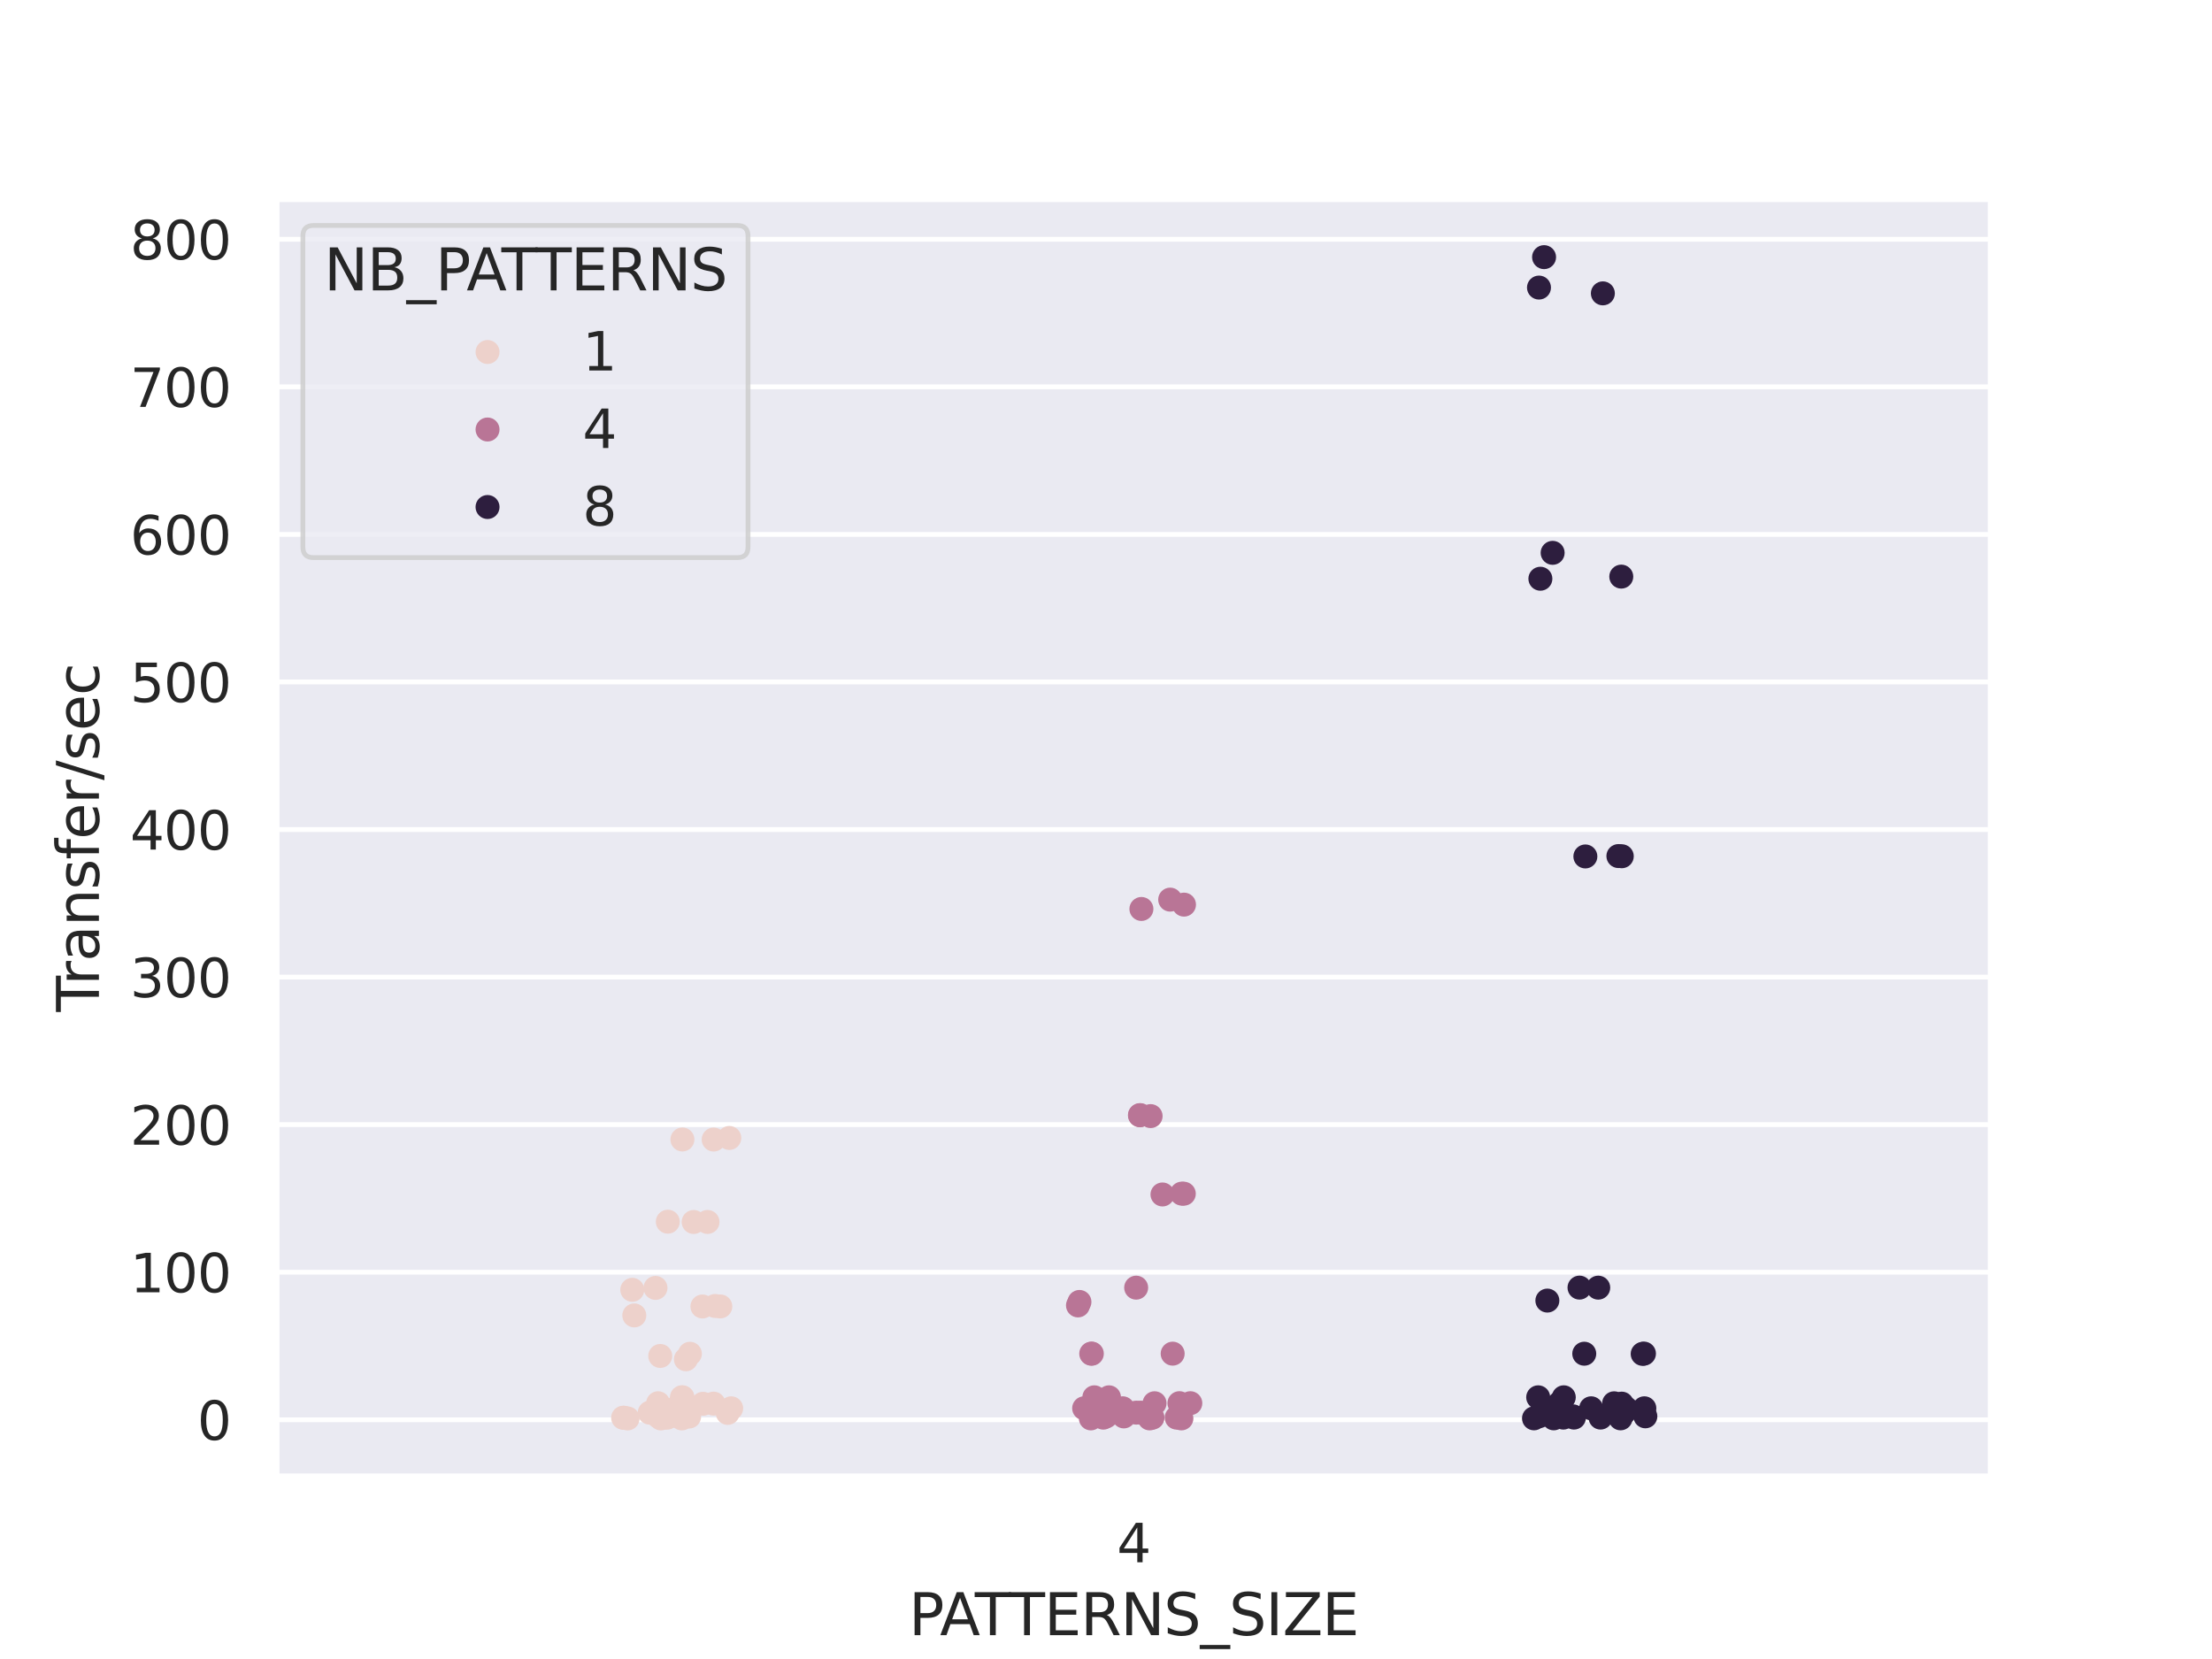<?xml version="1.0" encoding="utf-8" standalone="no"?>
<!DOCTYPE svg PUBLIC "-//W3C//DTD SVG 1.1//EN"
  "http://www.w3.org/Graphics/SVG/1.1/DTD/svg11.dtd">
<svg xmlns:xlink="http://www.w3.org/1999/xlink" width="460.8pt" height="345.6pt" viewBox="0 0 460.8 345.6" xmlns="http://www.w3.org/2000/svg" version="1.1">
 <defs>
  <style type="text/css">*{stroke-linejoin: round; stroke-linecap: butt}</style>
 </defs>
 <g id="figure_1">
  <g id="patch_1">
   <path d="M 0 345.6 
L 460.8 345.6 
L 460.8 0 
L 0 0 
z
" style="fill: #ffffff"/>
  </g>
  <g id="axes_1">
   <g id="patch_2">
    <path d="M 57.6 307.584 
L 414.72 307.584 
L 414.72 41.472 
L 57.6 41.472 
z
" style="fill: #eaeaf2"/>
   </g>
   <g id="matplotlib.axis_1">
    <g id="xtick_1">
     <g id="text_1">
      <!-- 4 -->
      <g style="fill: #262626" transform="translate(232.661 325.442) scale(0.11 -0.11)">
       <defs>
        <path id="DejaVuSans-34" d="M 2419 4116 
L 825 1625 
L 2419 1625 
L 2419 4116 
z
M 2253 4666 
L 3047 4666 
L 3047 1625 
L 3713 1625 
L 3713 1100 
L 3047 1100 
L 3047 0 
L 2419 0 
L 2419 1100 
L 313 1100 
L 313 1709 
L 2253 4666 
z
" transform="scale(0.016)"/>
       </defs>
       <use xlink:href="#DejaVuSans-34"/>
      </g>
     </g>
    </g>
    <g id="text_2">
     <!-- PATTERNS_SIZE -->
     <g style="fill: #262626" transform="translate(189.322 340.636) scale(0.12 -0.12)">
      <defs>
       <path id="DejaVuSans-50" d="M 1259 4147 
L 1259 2394 
L 2053 2394 
Q 2494 2394 2734 2622 
Q 2975 2850 2975 3272 
Q 2975 3691 2734 3919 
Q 2494 4147 2053 4147 
L 1259 4147 
z
M 628 4666 
L 2053 4666 
Q 2838 4666 3239 4311 
Q 3641 3956 3641 3272 
Q 3641 2581 3239 2228 
Q 2838 1875 2053 1875 
L 1259 1875 
L 1259 0 
L 628 0 
L 628 4666 
z
" transform="scale(0.016)"/>
       <path id="DejaVuSans-41" d="M 2188 4044 
L 1331 1722 
L 3047 1722 
L 2188 4044 
z
M 1831 4666 
L 2547 4666 
L 4325 0 
L 3669 0 
L 3244 1197 
L 1141 1197 
L 716 0 
L 50 0 
L 1831 4666 
z
" transform="scale(0.016)"/>
       <path id="DejaVuSans-54" d="M -19 4666 
L 3928 4666 
L 3928 4134 
L 2272 4134 
L 2272 0 
L 1638 0 
L 1638 4134 
L -19 4134 
L -19 4666 
z
" transform="scale(0.016)"/>
       <path id="DejaVuSans-45" d="M 628 4666 
L 3578 4666 
L 3578 4134 
L 1259 4134 
L 1259 2753 
L 3481 2753 
L 3481 2222 
L 1259 2222 
L 1259 531 
L 3634 531 
L 3634 0 
L 628 0 
L 628 4666 
z
" transform="scale(0.016)"/>
       <path id="DejaVuSans-52" d="M 2841 2188 
Q 3044 2119 3236 1894 
Q 3428 1669 3622 1275 
L 4263 0 
L 3584 0 
L 2988 1197 
Q 2756 1666 2539 1819 
Q 2322 1972 1947 1972 
L 1259 1972 
L 1259 0 
L 628 0 
L 628 4666 
L 2053 4666 
Q 2853 4666 3247 4331 
Q 3641 3997 3641 3322 
Q 3641 2881 3436 2590 
Q 3231 2300 2841 2188 
z
M 1259 4147 
L 1259 2491 
L 2053 2491 
Q 2509 2491 2742 2702 
Q 2975 2913 2975 3322 
Q 2975 3731 2742 3939 
Q 2509 4147 2053 4147 
L 1259 4147 
z
" transform="scale(0.016)"/>
       <path id="DejaVuSans-4e" d="M 628 4666 
L 1478 4666 
L 3547 763 
L 3547 4666 
L 4159 4666 
L 4159 0 
L 3309 0 
L 1241 3903 
L 1241 0 
L 628 0 
L 628 4666 
z
" transform="scale(0.016)"/>
       <path id="DejaVuSans-53" d="M 3425 4513 
L 3425 3897 
Q 3066 4069 2747 4153 
Q 2428 4238 2131 4238 
Q 1616 4238 1336 4038 
Q 1056 3838 1056 3469 
Q 1056 3159 1242 3001 
Q 1428 2844 1947 2747 
L 2328 2669 
Q 3034 2534 3370 2195 
Q 3706 1856 3706 1288 
Q 3706 609 3251 259 
Q 2797 -91 1919 -91 
Q 1588 -91 1214 -16 
Q 841 59 441 206 
L 441 856 
Q 825 641 1194 531 
Q 1563 422 1919 422 
Q 2459 422 2753 634 
Q 3047 847 3047 1241 
Q 3047 1584 2836 1778 
Q 2625 1972 2144 2069 
L 1759 2144 
Q 1053 2284 737 2584 
Q 422 2884 422 3419 
Q 422 4038 858 4394 
Q 1294 4750 2059 4750 
Q 2388 4750 2728 4690 
Q 3069 4631 3425 4513 
z
" transform="scale(0.016)"/>
       <path id="DejaVuSans-5f" d="M 3263 -1063 
L 3263 -1509 
L -63 -1509 
L -63 -1063 
L 3263 -1063 
z
" transform="scale(0.016)"/>
       <path id="DejaVuSans-49" d="M 628 4666 
L 1259 4666 
L 1259 0 
L 628 0 
L 628 4666 
z
" transform="scale(0.016)"/>
       <path id="DejaVuSans-5a" d="M 359 4666 
L 4025 4666 
L 4025 4184 
L 1075 531 
L 4097 531 
L 4097 0 
L 288 0 
L 288 481 
L 3238 4134 
L 359 4134 
L 359 4666 
z
" transform="scale(0.016)"/>
      </defs>
      <use xlink:href="#DejaVuSans-50"/>
      <use xlink:href="#DejaVuSans-41" x="53.928"/>
      <use xlink:href="#DejaVuSans-54" x="114.586"/>
      <use xlink:href="#DejaVuSans-54" x="173.92"/>
      <use xlink:href="#DejaVuSans-45" x="235.004"/>
      <use xlink:href="#DejaVuSans-52" x="298.188"/>
      <use xlink:href="#DejaVuSans-4e" x="367.67"/>
      <use xlink:href="#DejaVuSans-53" x="442.475"/>
      <use xlink:href="#DejaVuSans-5f" x="505.951"/>
      <use xlink:href="#DejaVuSans-53" x="555.951"/>
      <use xlink:href="#DejaVuSans-49" x="619.428"/>
      <use xlink:href="#DejaVuSans-5a" x="648.92"/>
      <use xlink:href="#DejaVuSans-45" x="717.426"/>
     </g>
    </g>
   </g>
   <g id="matplotlib.axis_2">
    <g id="ytick_1">
     <g id="line2d_1">
      <path d="M 57.6 295.763 
L 414.72 295.763 
" clip-path="url(#p363c9e5e70)" style="fill: none; stroke: #ffffff; stroke-linecap: round"/>
     </g>
     <g id="text_3">
      <!-- 0 -->
      <g style="fill: #262626" transform="translate(41.101 299.942) scale(0.11 -0.11)">
       <defs>
        <path id="DejaVuSans-30" d="M 2034 4250 
Q 1547 4250 1301 3770 
Q 1056 3291 1056 2328 
Q 1056 1369 1301 889 
Q 1547 409 2034 409 
Q 2525 409 2770 889 
Q 3016 1369 3016 2328 
Q 3016 3291 2770 3770 
Q 2525 4250 2034 4250 
z
M 2034 4750 
Q 2819 4750 3233 4129 
Q 3647 3509 3647 2328 
Q 3647 1150 3233 529 
Q 2819 -91 2034 -91 
Q 1250 -91 836 529 
Q 422 1150 422 2328 
Q 422 3509 836 4129 
Q 1250 4750 2034 4750 
z
" transform="scale(0.016)"/>
       </defs>
       <use xlink:href="#DejaVuSans-30"/>
      </g>
     </g>
    </g>
    <g id="ytick_2">
     <g id="line2d_2">
      <path d="M 57.6 265.023 
L 414.72 265.023 
" clip-path="url(#p363c9e5e70)" style="fill: none; stroke: #ffffff; stroke-linecap: round"/>
     </g>
     <g id="text_4">
      <!-- 100 -->
      <g style="fill: #262626" transform="translate(27.104 269.202) scale(0.11 -0.11)">
       <defs>
        <path id="DejaVuSans-31" d="M 794 531 
L 1825 531 
L 1825 4091 
L 703 3866 
L 703 4441 
L 1819 4666 
L 2450 4666 
L 2450 531 
L 3481 531 
L 3481 0 
L 794 0 
L 794 531 
z
" transform="scale(0.016)"/>
       </defs>
       <use xlink:href="#DejaVuSans-31"/>
       <use xlink:href="#DejaVuSans-30" x="63.623"/>
       <use xlink:href="#DejaVuSans-30" x="127.246"/>
      </g>
     </g>
    </g>
    <g id="ytick_3">
     <g id="line2d_3">
      <path d="M 57.6 234.283 
L 414.72 234.283 
" clip-path="url(#p363c9e5e70)" style="fill: none; stroke: #ffffff; stroke-linecap: round"/>
     </g>
     <g id="text_5">
      <!-- 200 -->
      <g style="fill: #262626" transform="translate(27.104 238.463) scale(0.11 -0.11)">
       <defs>
        <path id="DejaVuSans-32" d="M 1228 531 
L 3431 531 
L 3431 0 
L 469 0 
L 469 531 
Q 828 903 1448 1529 
Q 2069 2156 2228 2338 
Q 2531 2678 2651 2914 
Q 2772 3150 2772 3378 
Q 2772 3750 2511 3984 
Q 2250 4219 1831 4219 
Q 1534 4219 1204 4116 
Q 875 4013 500 3803 
L 500 4441 
Q 881 4594 1212 4672 
Q 1544 4750 1819 4750 
Q 2544 4750 2975 4387 
Q 3406 4025 3406 3419 
Q 3406 3131 3298 2873 
Q 3191 2616 2906 2266 
Q 2828 2175 2409 1742 
Q 1991 1309 1228 531 
z
" transform="scale(0.016)"/>
       </defs>
       <use xlink:href="#DejaVuSans-32"/>
       <use xlink:href="#DejaVuSans-30" x="63.623"/>
       <use xlink:href="#DejaVuSans-30" x="127.246"/>
      </g>
     </g>
    </g>
    <g id="ytick_4">
     <g id="line2d_4">
      <path d="M 57.6 203.544 
L 414.72 203.544 
" clip-path="url(#p363c9e5e70)" style="fill: none; stroke: #ffffff; stroke-linecap: round"/>
     </g>
     <g id="text_6">
      <!-- 300 -->
      <g style="fill: #262626" transform="translate(27.104 207.723) scale(0.11 -0.11)">
       <defs>
        <path id="DejaVuSans-33" d="M 2597 2516 
Q 3050 2419 3304 2112 
Q 3559 1806 3559 1356 
Q 3559 666 3084 287 
Q 2609 -91 1734 -91 
Q 1441 -91 1130 -33 
Q 819 25 488 141 
L 488 750 
Q 750 597 1062 519 
Q 1375 441 1716 441 
Q 2309 441 2620 675 
Q 2931 909 2931 1356 
Q 2931 1769 2642 2001 
Q 2353 2234 1838 2234 
L 1294 2234 
L 1294 2753 
L 1863 2753 
Q 2328 2753 2575 2939 
Q 2822 3125 2822 3475 
Q 2822 3834 2567 4026 
Q 2313 4219 1838 4219 
Q 1578 4219 1281 4162 
Q 984 4106 628 3988 
L 628 4550 
Q 988 4650 1302 4700 
Q 1616 4750 1894 4750 
Q 2613 4750 3031 4423 
Q 3450 4097 3450 3541 
Q 3450 3153 3228 2886 
Q 3006 2619 2597 2516 
z
" transform="scale(0.016)"/>
       </defs>
       <use xlink:href="#DejaVuSans-33"/>
       <use xlink:href="#DejaVuSans-30" x="63.623"/>
       <use xlink:href="#DejaVuSans-30" x="127.246"/>
      </g>
     </g>
    </g>
    <g id="ytick_5">
     <g id="line2d_5">
      <path d="M 57.6 172.804 
L 414.72 172.804 
" clip-path="url(#p363c9e5e70)" style="fill: none; stroke: #ffffff; stroke-linecap: round"/>
     </g>
     <g id="text_7">
      <!-- 400 -->
      <g style="fill: #262626" transform="translate(27.104 176.984) scale(0.11 -0.11)">
       <use xlink:href="#DejaVuSans-34"/>
       <use xlink:href="#DejaVuSans-30" x="63.623"/>
       <use xlink:href="#DejaVuSans-30" x="127.246"/>
      </g>
     </g>
    </g>
    <g id="ytick_6">
     <g id="line2d_6">
      <path d="M 57.6 142.065 
L 414.72 142.065 
" clip-path="url(#p363c9e5e70)" style="fill: none; stroke: #ffffff; stroke-linecap: round"/>
     </g>
     <g id="text_8">
      <!-- 500 -->
      <g style="fill: #262626" transform="translate(27.104 146.244) scale(0.11 -0.11)">
       <defs>
        <path id="DejaVuSans-35" d="M 691 4666 
L 3169 4666 
L 3169 4134 
L 1269 4134 
L 1269 2991 
Q 1406 3038 1543 3061 
Q 1681 3084 1819 3084 
Q 2600 3084 3056 2656 
Q 3513 2228 3513 1497 
Q 3513 744 3044 326 
Q 2575 -91 1722 -91 
Q 1428 -91 1123 -41 
Q 819 9 494 109 
L 494 744 
Q 775 591 1075 516 
Q 1375 441 1709 441 
Q 2250 441 2565 725 
Q 2881 1009 2881 1497 
Q 2881 1984 2565 2268 
Q 2250 2553 1709 2553 
Q 1456 2553 1204 2497 
Q 953 2441 691 2322 
L 691 4666 
z
" transform="scale(0.016)"/>
       </defs>
       <use xlink:href="#DejaVuSans-35"/>
       <use xlink:href="#DejaVuSans-30" x="63.623"/>
       <use xlink:href="#DejaVuSans-30" x="127.246"/>
      </g>
     </g>
    </g>
    <g id="ytick_7">
     <g id="line2d_7">
      <path d="M 57.6 111.325 
L 414.72 111.325 
" clip-path="url(#p363c9e5e70)" style="fill: none; stroke: #ffffff; stroke-linecap: round"/>
     </g>
     <g id="text_9">
      <!-- 600 -->
      <g style="fill: #262626" transform="translate(27.104 115.505) scale(0.11 -0.11)">
       <defs>
        <path id="DejaVuSans-36" d="M 2113 2584 
Q 1688 2584 1439 2293 
Q 1191 2003 1191 1497 
Q 1191 994 1439 701 
Q 1688 409 2113 409 
Q 2538 409 2786 701 
Q 3034 994 3034 1497 
Q 3034 2003 2786 2293 
Q 2538 2584 2113 2584 
z
M 3366 4563 
L 3366 3988 
Q 3128 4100 2886 4159 
Q 2644 4219 2406 4219 
Q 1781 4219 1451 3797 
Q 1122 3375 1075 2522 
Q 1259 2794 1537 2939 
Q 1816 3084 2150 3084 
Q 2853 3084 3261 2657 
Q 3669 2231 3669 1497 
Q 3669 778 3244 343 
Q 2819 -91 2113 -91 
Q 1303 -91 875 529 
Q 447 1150 447 2328 
Q 447 3434 972 4092 
Q 1497 4750 2381 4750 
Q 2619 4750 2861 4703 
Q 3103 4656 3366 4563 
z
" transform="scale(0.016)"/>
       </defs>
       <use xlink:href="#DejaVuSans-36"/>
       <use xlink:href="#DejaVuSans-30" x="63.623"/>
       <use xlink:href="#DejaVuSans-30" x="127.246"/>
      </g>
     </g>
    </g>
    <g id="ytick_8">
     <g id="line2d_8">
      <path d="M 57.6 80.586 
L 414.72 80.586 
" clip-path="url(#p363c9e5e70)" style="fill: none; stroke: #ffffff; stroke-linecap: round"/>
     </g>
     <g id="text_10">
      <!-- 700 -->
      <g style="fill: #262626" transform="translate(27.104 84.765) scale(0.11 -0.11)">
       <defs>
        <path id="DejaVuSans-37" d="M 525 4666 
L 3525 4666 
L 3525 4397 
L 1831 0 
L 1172 0 
L 2766 4134 
L 525 4134 
L 525 4666 
z
" transform="scale(0.016)"/>
       </defs>
       <use xlink:href="#DejaVuSans-37"/>
       <use xlink:href="#DejaVuSans-30" x="63.623"/>
       <use xlink:href="#DejaVuSans-30" x="127.246"/>
      </g>
     </g>
    </g>
    <g id="ytick_9">
     <g id="line2d_9">
      <path d="M 57.6 49.846 
L 414.72 49.846 
" clip-path="url(#p363c9e5e70)" style="fill: none; stroke: #ffffff; stroke-linecap: round"/>
     </g>
     <g id="text_11">
      <!-- 800 -->
      <g style="fill: #262626" transform="translate(27.104 54.026) scale(0.11 -0.11)">
       <defs>
        <path id="DejaVuSans-38" d="M 2034 2216 
Q 1584 2216 1326 1975 
Q 1069 1734 1069 1313 
Q 1069 891 1326 650 
Q 1584 409 2034 409 
Q 2484 409 2743 651 
Q 3003 894 3003 1313 
Q 3003 1734 2745 1975 
Q 2488 2216 2034 2216 
z
M 1403 2484 
Q 997 2584 770 2862 
Q 544 3141 544 3541 
Q 544 4100 942 4425 
Q 1341 4750 2034 4750 
Q 2731 4750 3128 4425 
Q 3525 4100 3525 3541 
Q 3525 3141 3298 2862 
Q 3072 2584 2669 2484 
Q 3125 2378 3379 2068 
Q 3634 1759 3634 1313 
Q 3634 634 3220 271 
Q 2806 -91 2034 -91 
Q 1263 -91 848 271 
Q 434 634 434 1313 
Q 434 1759 690 2068 
Q 947 2378 1403 2484 
z
M 1172 3481 
Q 1172 3119 1398 2916 
Q 1625 2713 2034 2713 
Q 2441 2713 2670 2916 
Q 2900 3119 2900 3481 
Q 2900 3844 2670 4047 
Q 2441 4250 2034 4250 
Q 1625 4250 1398 4047 
Q 1172 3844 1172 3481 
z
" transform="scale(0.016)"/>
       </defs>
       <use xlink:href="#DejaVuSans-38"/>
       <use xlink:href="#DejaVuSans-30" x="63.623"/>
       <use xlink:href="#DejaVuSans-30" x="127.246"/>
      </g>
     </g>
    </g>
    <g id="text_12">
     <!-- Transfer/sec -->
     <g style="fill: #262626" transform="translate(20.608 210.788) rotate(-90) scale(0.12 -0.12)">
      <defs>
       <path id="DejaVuSans-72" d="M 2631 2963 
Q 2534 3019 2420 3045 
Q 2306 3072 2169 3072 
Q 1681 3072 1420 2755 
Q 1159 2438 1159 1844 
L 1159 0 
L 581 0 
L 581 3500 
L 1159 3500 
L 1159 2956 
Q 1341 3275 1631 3429 
Q 1922 3584 2338 3584 
Q 2397 3584 2469 3576 
Q 2541 3569 2628 3553 
L 2631 2963 
z
" transform="scale(0.016)"/>
       <path id="DejaVuSans-61" d="M 2194 1759 
Q 1497 1759 1228 1600 
Q 959 1441 959 1056 
Q 959 750 1161 570 
Q 1363 391 1709 391 
Q 2188 391 2477 730 
Q 2766 1069 2766 1631 
L 2766 1759 
L 2194 1759 
z
M 3341 1997 
L 3341 0 
L 2766 0 
L 2766 531 
Q 2569 213 2275 61 
Q 1981 -91 1556 -91 
Q 1019 -91 701 211 
Q 384 513 384 1019 
Q 384 1609 779 1909 
Q 1175 2209 1959 2209 
L 2766 2209 
L 2766 2266 
Q 2766 2663 2505 2880 
Q 2244 3097 1772 3097 
Q 1472 3097 1187 3025 
Q 903 2953 641 2809 
L 641 3341 
Q 956 3463 1253 3523 
Q 1550 3584 1831 3584 
Q 2591 3584 2966 3190 
Q 3341 2797 3341 1997 
z
" transform="scale(0.016)"/>
       <path id="DejaVuSans-6e" d="M 3513 2113 
L 3513 0 
L 2938 0 
L 2938 2094 
Q 2938 2591 2744 2837 
Q 2550 3084 2163 3084 
Q 1697 3084 1428 2787 
Q 1159 2491 1159 1978 
L 1159 0 
L 581 0 
L 581 3500 
L 1159 3500 
L 1159 2956 
Q 1366 3272 1645 3428 
Q 1925 3584 2291 3584 
Q 2894 3584 3203 3211 
Q 3513 2838 3513 2113 
z
" transform="scale(0.016)"/>
       <path id="DejaVuSans-73" d="M 2834 3397 
L 2834 2853 
Q 2591 2978 2328 3040 
Q 2066 3103 1784 3103 
Q 1356 3103 1142 2972 
Q 928 2841 928 2578 
Q 928 2378 1081 2264 
Q 1234 2150 1697 2047 
L 1894 2003 
Q 2506 1872 2764 1633 
Q 3022 1394 3022 966 
Q 3022 478 2636 193 
Q 2250 -91 1575 -91 
Q 1294 -91 989 -36 
Q 684 19 347 128 
L 347 722 
Q 666 556 975 473 
Q 1284 391 1588 391 
Q 1994 391 2212 530 
Q 2431 669 2431 922 
Q 2431 1156 2273 1281 
Q 2116 1406 1581 1522 
L 1381 1569 
Q 847 1681 609 1914 
Q 372 2147 372 2553 
Q 372 3047 722 3315 
Q 1072 3584 1716 3584 
Q 2034 3584 2315 3537 
Q 2597 3491 2834 3397 
z
" transform="scale(0.016)"/>
       <path id="DejaVuSans-66" d="M 2375 4863 
L 2375 4384 
L 1825 4384 
Q 1516 4384 1395 4259 
Q 1275 4134 1275 3809 
L 1275 3500 
L 2222 3500 
L 2222 3053 
L 1275 3053 
L 1275 0 
L 697 0 
L 697 3053 
L 147 3053 
L 147 3500 
L 697 3500 
L 697 3744 
Q 697 4328 969 4595 
Q 1241 4863 1831 4863 
L 2375 4863 
z
" transform="scale(0.016)"/>
       <path id="DejaVuSans-65" d="M 3597 1894 
L 3597 1613 
L 953 1613 
Q 991 1019 1311 708 
Q 1631 397 2203 397 
Q 2534 397 2845 478 
Q 3156 559 3463 722 
L 3463 178 
Q 3153 47 2828 -22 
Q 2503 -91 2169 -91 
Q 1331 -91 842 396 
Q 353 884 353 1716 
Q 353 2575 817 3079 
Q 1281 3584 2069 3584 
Q 2775 3584 3186 3129 
Q 3597 2675 3597 1894 
z
M 3022 2063 
Q 3016 2534 2758 2815 
Q 2500 3097 2075 3097 
Q 1594 3097 1305 2825 
Q 1016 2553 972 2059 
L 3022 2063 
z
" transform="scale(0.016)"/>
       <path id="DejaVuSans-2f" d="M 1625 4666 
L 2156 4666 
L 531 -594 
L 0 -594 
L 1625 4666 
z
" transform="scale(0.016)"/>
       <path id="DejaVuSans-63" d="M 3122 3366 
L 3122 2828 
Q 2878 2963 2633 3030 
Q 2388 3097 2138 3097 
Q 1578 3097 1268 2742 
Q 959 2388 959 1747 
Q 959 1106 1268 751 
Q 1578 397 2138 397 
Q 2388 397 2633 464 
Q 2878 531 3122 666 
L 3122 134 
Q 2881 22 2623 -34 
Q 2366 -91 2075 -91 
Q 1284 -91 818 406 
Q 353 903 353 1747 
Q 353 2603 823 3093 
Q 1294 3584 2113 3584 
Q 2378 3584 2631 3529 
Q 2884 3475 3122 3366 
z
" transform="scale(0.016)"/>
      </defs>
      <use xlink:href="#DejaVuSans-54"/>
      <use xlink:href="#DejaVuSans-72" x="46.334"/>
      <use xlink:href="#DejaVuSans-61" x="87.447"/>
      <use xlink:href="#DejaVuSans-6e" x="148.727"/>
      <use xlink:href="#DejaVuSans-73" x="212.105"/>
      <use xlink:href="#DejaVuSans-66" x="264.205"/>
      <use xlink:href="#DejaVuSans-65" x="299.41"/>
      <use xlink:href="#DejaVuSans-72" x="360.934"/>
      <use xlink:href="#DejaVuSans-2f" x="402.047"/>
      <use xlink:href="#DejaVuSans-73" x="435.738"/>
      <use xlink:href="#DejaVuSans-65" x="487.838"/>
      <use xlink:href="#DejaVuSans-63" x="549.361"/>
     </g>
    </g>
   </g>
   <g id="patch_3">
    <path d="M 57.6 307.584 
L 57.6 41.472 
" style="fill: none; stroke: #ffffff; stroke-width: 1.25; stroke-linejoin: miter; stroke-linecap: square"/>
   </g>
   <g id="patch_4">
    <path d="M 414.72 307.584 
L 414.72 41.472 
" style="fill: none; stroke: #ffffff; stroke-width: 1.25; stroke-linejoin: miter; stroke-linecap: square"/>
   </g>
   <g id="patch_5">
    <path d="M 57.6 307.584 
L 414.72 307.584 
" style="fill: none; stroke: #ffffff; stroke-width: 1.25; stroke-linejoin: miter; stroke-linecap: square"/>
   </g>
   <g id="patch_6">
    <path d="M 57.6 41.472 
L 414.72 41.472 
" style="fill: none; stroke: #ffffff; stroke-width: 1.25; stroke-linejoin: miter; stroke-linecap: square"/>
   </g>
   <g id="PathCollection_1">
    <defs>
     <path id="C0_0_d1273e9589" d="M 0 2.5 
C 0.663 2.5 1.299 2.237 1.768 1.768 
C 2.237 1.299 2.5 0.663 2.5 -0 
C 2.5 -0.663 2.237 -1.299 1.768 -1.768 
C 1.299 -2.237 0.663 -2.5 0 -2.5 
C -0.663 -2.5 -1.299 -2.237 -1.768 -1.768 
C -2.237 -1.299 -2.5 -0.663 -2.5 0 
C -2.5 0.663 -2.237 1.299 -1.768 1.768 
C -1.299 2.237 -0.663 2.5 0 2.5 
z
"/>
    </defs>
    <g clip-path="url(#p363c9e5e70)">
     <use xlink:href="#C0_0_d1273e9589" x="141.718" y="292.32" style="fill: #edd1cb"/>
    </g>
    <g clip-path="url(#p363c9e5e70)">
     <use xlink:href="#C0_0_d1273e9589" x="148.643" y="292.4" style="fill: #edd1cb"/>
    </g>
    <g clip-path="url(#p363c9e5e70)">
     <use xlink:href="#C0_0_d1273e9589" x="143.558" y="295.093" style="fill: #edd1cb"/>
    </g>
    <g clip-path="url(#p363c9e5e70)">
     <use xlink:href="#C0_0_d1273e9589" x="148.67" y="237.389" style="fill: #edd1cb"/>
    </g>
    <g clip-path="url(#p363c9e5e70)">
     <use xlink:href="#C0_0_d1273e9589" x="146.443" y="292.433" style="fill: #edd1cb"/>
    </g>
    <g clip-path="url(#p363c9e5e70)">
     <use xlink:href="#C0_0_d1273e9589" x="152.317" y="293.376" style="fill: #edd1cb"/>
    </g>
    <g clip-path="url(#p363c9e5e70)">
     <use xlink:href="#C0_0_d1273e9589" x="138.919" y="295.338" style="fill: #edd1cb"/>
    </g>
    <g clip-path="url(#p363c9e5e70)">
     <use xlink:href="#C0_0_d1273e9589" x="147.388" y="254.556" style="fill: #edd1cb"/>
    </g>
    <g clip-path="url(#p363c9e5e70)">
     <use xlink:href="#C0_0_d1273e9589" x="137.097" y="292.32" style="fill: #edd1cb"/>
    </g>
    <g clip-path="url(#p363c9e5e70)">
     <use xlink:href="#C0_0_d1273e9589" x="151.593" y="294.336" style="fill: #edd1cb"/>
    </g>
    <g clip-path="url(#p363c9e5e70)">
     <use xlink:href="#C0_0_d1273e9589" x="142.043" y="295.488" style="fill: #edd1cb"/>
    </g>
    <g clip-path="url(#p363c9e5e70)">
     <use xlink:href="#C0_0_d1273e9589" x="148.973" y="272.061" style="fill: #edd1cb"/>
    </g>
    <g clip-path="url(#p363c9e5e70)">
     <use xlink:href="#C0_0_d1273e9589" x="143.719" y="282.016" style="fill: #edd1cb"/>
    </g>
    <g clip-path="url(#p363c9e5e70)">
     <use xlink:href="#C0_0_d1273e9589" x="142.176" y="291.091" style="fill: #edd1cb"/>
    </g>
    <g clip-path="url(#p363c9e5e70)">
     <use xlink:href="#C0_0_d1273e9589" x="137.147" y="295.087" style="fill: #edd1cb"/>
    </g>
    <g clip-path="url(#p363c9e5e70)">
     <use xlink:href="#C0_0_d1273e9589" x="142.158" y="237.376" style="fill: #edd1cb"/>
    </g>
    <g clip-path="url(#p363c9e5e70)">
     <use xlink:href="#C0_0_d1273e9589" x="137.54" y="282.471" style="fill: #edd1cb"/>
    </g>
    <g clip-path="url(#p363c9e5e70)">
     <use xlink:href="#C0_0_d1273e9589" x="137.838" y="293.381" style="fill: #edd1cb"/>
    </g>
    <g clip-path="url(#p363c9e5e70)">
     <use xlink:href="#C0_0_d1273e9589" x="129.997" y="295.338" style="fill: #edd1cb"/>
    </g>
    <g clip-path="url(#p363c9e5e70)">
     <use xlink:href="#C0_0_d1273e9589" x="144.498" y="254.56" style="fill: #edd1cb"/>
    </g>
    <g clip-path="url(#p363c9e5e70)">
     <use xlink:href="#C0_0_d1273e9589" x="142.878" y="283.162" style="fill: #edd1cb"/>
    </g>
    <g clip-path="url(#p363c9e5e70)">
     <use xlink:href="#C0_0_d1273e9589" x="135.347" y="294.286" style="fill: #edd1cb"/>
    </g>
    <g clip-path="url(#p363c9e5e70)">
     <use xlink:href="#C0_0_d1273e9589" x="137.671" y="295.488" style="fill: #edd1cb"/>
    </g>
    <g clip-path="url(#p363c9e5e70)">
     <use xlink:href="#C0_0_d1273e9589" x="150.054" y="272.155" style="fill: #edd1cb"/>
    </g>
    <g clip-path="url(#p363c9e5e70)">
     <use xlink:href="#C0_0_d1273e9589" x="136.549" y="268.296" style="fill: #edd1cb"/>
    </g>
    <g clip-path="url(#p363c9e5e70)">
     <use xlink:href="#C0_0_d1273e9589" x="142.054" y="291.086" style="fill: #edd1cb"/>
    </g>
    <g clip-path="url(#p363c9e5e70)">
     <use xlink:href="#C0_0_d1273e9589" x="139.498" y="295.087" style="fill: #edd1cb"/>
    </g>
    <g clip-path="url(#p363c9e5e70)">
     <use xlink:href="#C0_0_d1273e9589" x="151.926" y="237.058" style="fill: #edd1cb"/>
    </g>
    <g clip-path="url(#p363c9e5e70)">
     <use xlink:href="#C0_0_d1273e9589" x="131.712" y="268.69" style="fill: #edd1cb"/>
    </g>
    <g clip-path="url(#p363c9e5e70)">
     <use xlink:href="#C0_0_d1273e9589" x="140.592" y="293.465" style="fill: #edd1cb"/>
    </g>
    <g clip-path="url(#p363c9e5e70)">
     <use xlink:href="#C0_0_d1273e9589" x="129.809" y="295.339" style="fill: #edd1cb"/>
    </g>
    <g clip-path="url(#p363c9e5e70)">
     <use xlink:href="#C0_0_d1273e9589" x="139.116" y="254.499" style="fill: #edd1cb"/>
    </g>
    <g clip-path="url(#p363c9e5e70)">
     <use xlink:href="#C0_0_d1273e9589" x="132.136" y="274.024" style="fill: #edd1cb"/>
    </g>
    <g clip-path="url(#p363c9e5e70)">
     <use xlink:href="#C0_0_d1273e9589" x="138.41" y="294.285" style="fill: #edd1cb"/>
    </g>
    <g clip-path="url(#p363c9e5e70)">
     <use xlink:href="#C0_0_d1273e9589" x="130.737" y="295.487" style="fill: #edd1cb"/>
    </g>
    <g clip-path="url(#p363c9e5e70)">
     <use xlink:href="#C0_0_d1273e9589" x="146.325" y="272.168" style="fill: #edd1cb"/>
    </g>
   </g>
   <g id="PathCollection_2">
    <defs>
     <path id="C1_0_acf40b98db" d="M 0 2.5 
C 0.663 2.5 1.299 2.237 1.768 1.768 
C 2.237 1.299 2.5 0.663 2.5 -0 
C 2.5 -0.663 2.237 -1.299 1.768 -1.768 
C 1.299 -2.237 0.663 -2.5 0 -2.5 
C -0.663 -2.5 -1.299 -2.237 -1.768 -1.768 
C -2.237 -1.299 -2.5 -0.663 -2.5 0 
C -2.5 0.663 -2.237 1.299 -1.768 1.768 
C -1.299 2.237 -0.663 2.5 0 2.5 
z
"/>
    </defs>
    <g clip-path="url(#p363c9e5e70)">
     <use xlink:href="#C1_0_acf40b98db" x="245.7" y="292.304" style="fill: #b97596"/>
    </g>
    <g clip-path="url(#p363c9e5e70)">
     <use xlink:href="#C1_0_acf40b98db" x="230.035" y="292.404" style="fill: #b97596"/>
    </g>
    <g clip-path="url(#p363c9e5e70)">
     <use xlink:href="#C1_0_acf40b98db" x="245.962" y="295.069" style="fill: #b97596"/>
    </g>
    <g clip-path="url(#p363c9e5e70)">
     <use xlink:href="#C1_0_acf40b98db" x="237.775" y="189.352" style="fill: #b97596"/>
    </g>
    <g clip-path="url(#p363c9e5e70)">
     <use xlink:href="#C1_0_acf40b98db" x="247.966" y="292.31" style="fill: #b97596"/>
    </g>
    <g clip-path="url(#p363c9e5e70)">
     <use xlink:href="#C1_0_acf40b98db" x="246.158" y="293.378" style="fill: #b97596"/>
    </g>
    <g clip-path="url(#p363c9e5e70)">
     <use xlink:href="#C1_0_acf40b98db" x="229.84" y="295.321" style="fill: #b97596"/>
    </g>
    <g clip-path="url(#p363c9e5e70)">
     <use xlink:href="#C1_0_acf40b98db" x="239.694" y="232.504" style="fill: #b97596"/>
    </g>
    <g clip-path="url(#p363c9e5e70)">
     <use xlink:href="#C1_0_acf40b98db" x="240.515" y="292.321" style="fill: #b97596"/>
    </g>
    <g clip-path="url(#p363c9e5e70)">
     <use xlink:href="#C1_0_acf40b98db" x="236.693" y="294.279" style="fill: #b97596"/>
    </g>
    <g clip-path="url(#p363c9e5e70)">
     <use xlink:href="#C1_0_acf40b98db" x="239.486" y="295.477" style="fill: #b97596"/>
    </g>
    <g clip-path="url(#p363c9e5e70)">
     <use xlink:href="#C1_0_acf40b98db" x="242.166" y="248.83" style="fill: #b97596"/>
    </g>
    <g clip-path="url(#p363c9e5e70)">
     <use xlink:href="#C1_0_acf40b98db" x="244.287" y="281.991" style="fill: #b97596"/>
    </g>
    <g clip-path="url(#p363c9e5e70)">
     <use xlink:href="#C1_0_acf40b98db" x="227.971" y="291.084" style="fill: #b97596"/>
    </g>
    <g clip-path="url(#p363c9e5e70)">
     <use xlink:href="#C1_0_acf40b98db" x="234.117" y="295.065" style="fill: #b97596"/>
    </g>
    <g clip-path="url(#p363c9e5e70)">
     <use xlink:href="#C1_0_acf40b98db" x="243.771" y="187.408" style="fill: #b97596"/>
    </g>
    <g clip-path="url(#p363c9e5e70)">
     <use xlink:href="#C1_0_acf40b98db" x="227.448" y="281.991" style="fill: #b97596"/>
    </g>
    <g clip-path="url(#p363c9e5e70)">
     <use xlink:href="#C1_0_acf40b98db" x="233.881" y="293.369" style="fill: #b97596"/>
    </g>
    <g clip-path="url(#p363c9e5e70)">
     <use xlink:href="#C1_0_acf40b98db" x="240.083" y="295.32" style="fill: #b97596"/>
    </g>
    <g clip-path="url(#p363c9e5e70)">
     <use xlink:href="#C1_0_acf40b98db" x="237.507" y="232.299" style="fill: #b97596"/>
    </g>
    <g clip-path="url(#p363c9e5e70)">
     <use xlink:href="#C1_0_acf40b98db" x="227.323" y="281.994" style="fill: #b97596"/>
    </g>
    <g clip-path="url(#p363c9e5e70)">
     <use xlink:href="#C1_0_acf40b98db" x="229.975" y="294.275" style="fill: #b97596"/>
    </g>
    <g clip-path="url(#p363c9e5e70)">
     <use xlink:href="#C1_0_acf40b98db" x="227.244" y="295.477" style="fill: #b97596"/>
    </g>
    <g clip-path="url(#p363c9e5e70)">
     <use xlink:href="#C1_0_acf40b98db" x="246.609" y="248.67" style="fill: #b97596"/>
    </g>
    <g clip-path="url(#p363c9e5e70)">
     <use xlink:href="#C1_0_acf40b98db" x="224.561" y="271.943" style="fill: #b97596"/>
    </g>
    <g clip-path="url(#p363c9e5e70)">
     <use xlink:href="#C1_0_acf40b98db" x="231.021" y="291.086" style="fill: #b97596"/>
    </g>
    <g clip-path="url(#p363c9e5e70)">
     <use xlink:href="#C1_0_acf40b98db" x="230.406" y="295.069" style="fill: #b97596"/>
    </g>
    <g clip-path="url(#p363c9e5e70)">
     <use xlink:href="#C1_0_acf40b98db" x="246.649" y="188.449" style="fill: #b97596"/>
    </g>
    <g clip-path="url(#p363c9e5e70)">
     <use xlink:href="#C1_0_acf40b98db" x="236.684" y="268.241" style="fill: #b97596"/>
    </g>
    <g clip-path="url(#p363c9e5e70)">
     <use xlink:href="#C1_0_acf40b98db" x="225.848" y="293.367" style="fill: #b97596"/>
    </g>
    <g clip-path="url(#p363c9e5e70)">
     <use xlink:href="#C1_0_acf40b98db" x="245.127" y="295.319" style="fill: #b97596"/>
    </g>
    <g clip-path="url(#p363c9e5e70)">
     <use xlink:href="#C1_0_acf40b98db" x="237.466" y="232.335" style="fill: #b97596"/>
    </g>
    <g clip-path="url(#p363c9e5e70)">
     <use xlink:href="#C1_0_acf40b98db" x="224.869" y="271.218" style="fill: #b97596"/>
    </g>
    <g clip-path="url(#p363c9e5e70)">
     <use xlink:href="#C1_0_acf40b98db" x="237.671" y="294.277" style="fill: #b97596"/>
    </g>
    <g clip-path="url(#p363c9e5e70)">
     <use xlink:href="#C1_0_acf40b98db" x="246.106" y="295.476" style="fill: #b97596"/>
    </g>
    <g clip-path="url(#p363c9e5e70)">
     <use xlink:href="#C1_0_acf40b98db" x="246.193" y="248.656" style="fill: #b97596"/>
    </g>
   </g>
   <g id="PathCollection_3">
    <defs>
     <path id="C2_0_4905f32869" d="M 0 2.5 
C 0.663 2.5 1.299 2.237 1.768 1.768 
C 2.237 1.299 2.5 0.663 2.5 -0 
C 2.5 -0.663 2.237 -1.299 1.768 -1.768 
C 1.299 -2.237 0.663 -2.5 0 -2.5 
C -0.663 -2.5 -1.299 -2.237 -1.768 -1.768 
C -2.237 -1.299 -2.5 -0.663 -2.5 0 
C -2.5 0.663 -2.237 1.299 -1.768 1.768 
C -1.299 2.237 -0.663 2.5 0 2.5 
z
"/>
    </defs>
    <g clip-path="url(#p363c9e5e70)">
     <use xlink:href="#C2_0_4905f32869" x="324.877" y="292.29" style="fill: #2d1e3e"/>
    </g>
    <g clip-path="url(#p363c9e5e70)">
     <use xlink:href="#C2_0_4905f32869" x="337.836" y="292.403" style="fill: #2d1e3e"/>
    </g>
    <g clip-path="url(#p363c9e5e70)">
     <use xlink:href="#C2_0_4905f32869" x="327.675" y="295.045" style="fill: #2d1e3e"/>
    </g>
    <g clip-path="url(#p363c9e5e70)">
     <use xlink:href="#C2_0_4905f32869" x="320.598" y="59.906" style="fill: #2d1e3e"/>
    </g>
    <g clip-path="url(#p363c9e5e70)">
     <use xlink:href="#C2_0_4905f32869" x="336.25" y="292.333" style="fill: #2d1e3e"/>
    </g>
    <g clip-path="url(#p363c9e5e70)">
     <use xlink:href="#C2_0_4905f32869" x="331.465" y="293.373" style="fill: #2d1e3e"/>
    </g>
    <g clip-path="url(#p363c9e5e70)">
     <use xlink:href="#C2_0_4905f32869" x="325.674" y="295.311" style="fill: #2d1e3e"/>
    </g>
    <g clip-path="url(#p363c9e5e70)">
     <use xlink:href="#C2_0_4905f32869" x="323.443" y="115.166" style="fill: #2d1e3e"/>
    </g>
    <g clip-path="url(#p363c9e5e70)">
     <use xlink:href="#C2_0_4905f32869" x="324.942" y="292.324" style="fill: #2d1e3e"/>
    </g>
    <g clip-path="url(#p363c9e5e70)">
     <use xlink:href="#C2_0_4905f32869" x="338.346" y="294.277" style="fill: #2d1e3e"/>
    </g>
    <g clip-path="url(#p363c9e5e70)">
     <use xlink:href="#C2_0_4905f32869" x="319.559" y="295.466" style="fill: #2d1e3e"/>
    </g>
    <g clip-path="url(#p363c9e5e70)">
     <use xlink:href="#C2_0_4905f32869" x="330.26" y="178.414" style="fill: #2d1e3e"/>
    </g>
    <g clip-path="url(#p363c9e5e70)">
     <use xlink:href="#C2_0_4905f32869" x="342.467" y="281.979" style="fill: #2d1e3e"/>
    </g>
    <g clip-path="url(#p363c9e5e70)">
     <use xlink:href="#C2_0_4905f32869" x="325.765" y="291.082" style="fill: #2d1e3e"/>
    </g>
    <g clip-path="url(#p363c9e5e70)">
     <use xlink:href="#C2_0_4905f32869" x="342.757" y="295.046" style="fill: #2d1e3e"/>
    </g>
    <g clip-path="url(#p363c9e5e70)">
     <use xlink:href="#C2_0_4905f32869" x="333.906" y="61.112" style="fill: #2d1e3e"/>
    </g>
    <g clip-path="url(#p363c9e5e70)">
     <use xlink:href="#C2_0_4905f32869" x="342.201" y="282.04" style="fill: #2d1e3e"/>
    </g>
    <g clip-path="url(#p363c9e5e70)">
     <use xlink:href="#C2_0_4905f32869" x="338.735" y="293.367" style="fill: #2d1e3e"/>
    </g>
    <g clip-path="url(#p363c9e5e70)">
     <use xlink:href="#C2_0_4905f32869" x="333.425" y="295.307" style="fill: #2d1e3e"/>
    </g>
    <g clip-path="url(#p363c9e5e70)">
     <use xlink:href="#C2_0_4905f32869" x="337.742" y="120.119" style="fill: #2d1e3e"/>
    </g>
    <g clip-path="url(#p363c9e5e70)">
     <use xlink:href="#C2_0_4905f32869" x="330.03" y="282.003" style="fill: #2d1e3e"/>
    </g>
    <g clip-path="url(#p363c9e5e70)">
     <use xlink:href="#C2_0_4905f32869" x="323.582" y="294.277" style="fill: #2d1e3e"/>
    </g>
    <g clip-path="url(#p363c9e5e70)">
     <use xlink:href="#C2_0_4905f32869" x="323.674" y="295.466" style="fill: #2d1e3e"/>
    </g>
    <g clip-path="url(#p363c9e5e70)">
     <use xlink:href="#C2_0_4905f32869" x="337.141" y="178.335" style="fill: #2d1e3e"/>
    </g>
    <g clip-path="url(#p363c9e5e70)">
     <use xlink:href="#C2_0_4905f32869" x="329.04" y="268.232" style="fill: #2d1e3e"/>
    </g>
    <g clip-path="url(#p363c9e5e70)">
     <use xlink:href="#C2_0_4905f32869" x="320.433" y="291.084" style="fill: #2d1e3e"/>
    </g>
    <g clip-path="url(#p363c9e5e70)">
     <use xlink:href="#C2_0_4905f32869" x="320.575" y="295.046" style="fill: #2d1e3e"/>
    </g>
    <g clip-path="url(#p363c9e5e70)">
     <use xlink:href="#C2_0_4905f32869" x="321.659" y="53.568" style="fill: #2d1e3e"/>
    </g>
    <g clip-path="url(#p363c9e5e70)">
     <use xlink:href="#C2_0_4905f32869" x="332.943" y="268.241" style="fill: #2d1e3e"/>
    </g>
    <g clip-path="url(#p363c9e5e70)">
     <use xlink:href="#C2_0_4905f32869" x="342.549" y="293.372" style="fill: #2d1e3e"/>
    </g>
    <g clip-path="url(#p363c9e5e70)">
     <use xlink:href="#C2_0_4905f32869" x="327.883" y="295.308" style="fill: #2d1e3e"/>
    </g>
    <g clip-path="url(#p363c9e5e70)">
     <use xlink:href="#C2_0_4905f32869" x="320.891" y="120.56" style="fill: #2d1e3e"/>
    </g>
    <g clip-path="url(#p363c9e5e70)">
     <use xlink:href="#C2_0_4905f32869" x="322.345" y="270.934" style="fill: #2d1e3e"/>
    </g>
    <g clip-path="url(#p363c9e5e70)">
     <use xlink:href="#C2_0_4905f32869" x="322.961" y="294.277" style="fill: #2d1e3e"/>
    </g>
    <g clip-path="url(#p363c9e5e70)">
     <use xlink:href="#C2_0_4905f32869" x="337.595" y="295.466" style="fill: #2d1e3e"/>
    </g>
    <g clip-path="url(#p363c9e5e70)">
     <use xlink:href="#C2_0_4905f32869" x="337.846" y="178.372" style="fill: #2d1e3e"/>
    </g>
   </g>
   <g id="line2d_10"/>
   <g id="line2d_11"/>
   <g id="line2d_12"/>
   <g id="legend_1">
    <g id="patch_7">
     <path d="M 65.3 116.157 
L 153.625 116.157 
Q 155.825 116.157 155.825 113.957 
L 155.825 49.172 
Q 155.825 46.972 153.625 46.972 
L 65.3 46.972 
Q 63.1 46.972 63.1 49.172 
L 63.1 113.957 
Q 63.1 116.157 65.3 116.157 
z
" style="fill: #eaeaf2; opacity: 0.8; stroke: #cccccc; stroke-linejoin: miter"/>
    </g>
    <g id="text_13">
     <!-- NB_PATTERNS -->
     <g style="fill: #262626" transform="translate(67.5 60.49) scale(0.12 -0.12)">
      <defs>
       <path id="DejaVuSans-42" d="M 1259 2228 
L 1259 519 
L 2272 519 
Q 2781 519 3026 730 
Q 3272 941 3272 1375 
Q 3272 1813 3026 2020 
Q 2781 2228 2272 2228 
L 1259 2228 
z
M 1259 4147 
L 1259 2741 
L 2194 2741 
Q 2656 2741 2882 2914 
Q 3109 3088 3109 3444 
Q 3109 3797 2882 3972 
Q 2656 4147 2194 4147 
L 1259 4147 
z
M 628 4666 
L 2241 4666 
Q 2963 4666 3353 4366 
Q 3744 4066 3744 3513 
Q 3744 3084 3544 2831 
Q 3344 2578 2956 2516 
Q 3422 2416 3680 2098 
Q 3938 1781 3938 1306 
Q 3938 681 3513 340 
Q 3088 0 2303 0 
L 628 0 
L 628 4666 
z
" transform="scale(0.016)"/>
      </defs>
      <use xlink:href="#DejaVuSans-4e"/>
      <use xlink:href="#DejaVuSans-42" x="74.805"/>
      <use xlink:href="#DejaVuSans-5f" x="143.408"/>
      <use xlink:href="#DejaVuSans-50" x="193.408"/>
      <use xlink:href="#DejaVuSans-41" x="247.336"/>
      <use xlink:href="#DejaVuSans-54" x="307.994"/>
      <use xlink:href="#DejaVuSans-54" x="367.328"/>
      <use xlink:href="#DejaVuSans-45" x="428.412"/>
      <use xlink:href="#DejaVuSans-52" x="491.596"/>
      <use xlink:href="#DejaVuSans-4e" x="561.078"/>
      <use xlink:href="#DejaVuSans-53" x="635.883"/>
     </g>
    </g>
    <g id="line2d_13">
     <defs>
      <path id="m2a912cd8ff" d="M 0 2.5 
C 0.663 2.5 1.299 2.237 1.768 1.768 
C 2.237 1.299 2.5 0.663 2.5 0 
C 2.5 -0.663 2.237 -1.299 1.768 -1.768 
C 1.299 -2.237 0.663 -2.5 0 -2.5 
C -0.663 -2.5 -1.299 -2.237 -1.768 -1.768 
C -2.237 -1.299 -2.5 -0.663 -2.5 0 
C -2.5 0.663 -2.237 1.299 -1.768 1.768 
C -1.299 2.237 -0.663 2.5 0 2.5 
z
"/>
     </defs>
     <g>
      <use xlink:href="#m2a912cd8ff" x="101.563" y="73.328" style="fill: #edd1cb"/>
     </g>
    </g>
    <g id="text_14">
     <!-- 1 -->
     <g style="fill: #262626" transform="translate(121.363 77.178) scale(0.11 -0.11)">
      <use xlink:href="#DejaVuSans-31"/>
     </g>
    </g>
    <g id="line2d_14">
     <defs>
      <path id="m6f8003a6df" d="M 0 2.5 
C 0.663 2.5 1.299 2.237 1.768 1.768 
C 2.237 1.299 2.5 0.663 2.5 0 
C 2.5 -0.663 2.237 -1.299 1.768 -1.768 
C 1.299 -2.237 0.663 -2.5 0 -2.5 
C -0.663 -2.5 -1.299 -2.237 -1.768 -1.768 
C -2.237 -1.299 -2.5 -0.663 -2.5 0 
C -2.5 0.663 -2.237 1.299 -1.768 1.768 
C -1.299 2.237 -0.663 2.5 0 2.5 
z
"/>
     </defs>
     <g>
      <use xlink:href="#m6f8003a6df" x="101.563" y="89.474" style="fill: #b97596"/>
     </g>
    </g>
    <g id="text_15">
     <!-- 4 -->
     <g style="fill: #262626" transform="translate(121.363 93.324) scale(0.11 -0.11)">
      <use xlink:href="#DejaVuSans-34"/>
     </g>
    </g>
    <g id="line2d_15">
     <defs>
      <path id="m7664dfbcd9" d="M 0 2.5 
C 0.663 2.5 1.299 2.237 1.768 1.768 
C 2.237 1.299 2.5 0.663 2.5 0 
C 2.5 -0.663 2.237 -1.299 1.768 -1.768 
C 1.299 -2.237 0.663 -2.5 0 -2.5 
C -0.663 -2.5 -1.299 -2.237 -1.768 -1.768 
C -2.237 -1.299 -2.5 -0.663 -2.5 0 
C -2.5 0.663 -2.237 1.299 -1.768 1.768 
C -1.299 2.237 -0.663 2.5 0 2.5 
z
"/>
     </defs>
     <g>
      <use xlink:href="#m7664dfbcd9" x="101.563" y="105.62" style="fill: #2d1e3e"/>
     </g>
    </g>
    <g id="text_16">
     <!-- 8 -->
     <g style="fill: #262626" transform="translate(121.363 109.47) scale(0.11 -0.11)">
      <use xlink:href="#DejaVuSans-38"/>
     </g>
    </g>
   </g>
  </g>
 </g>
 <defs>
  <clipPath id="p363c9e5e70">
   <rect x="57.6" y="41.472" width="357.12" height="266.112"/>
  </clipPath>
 </defs>
</svg>
